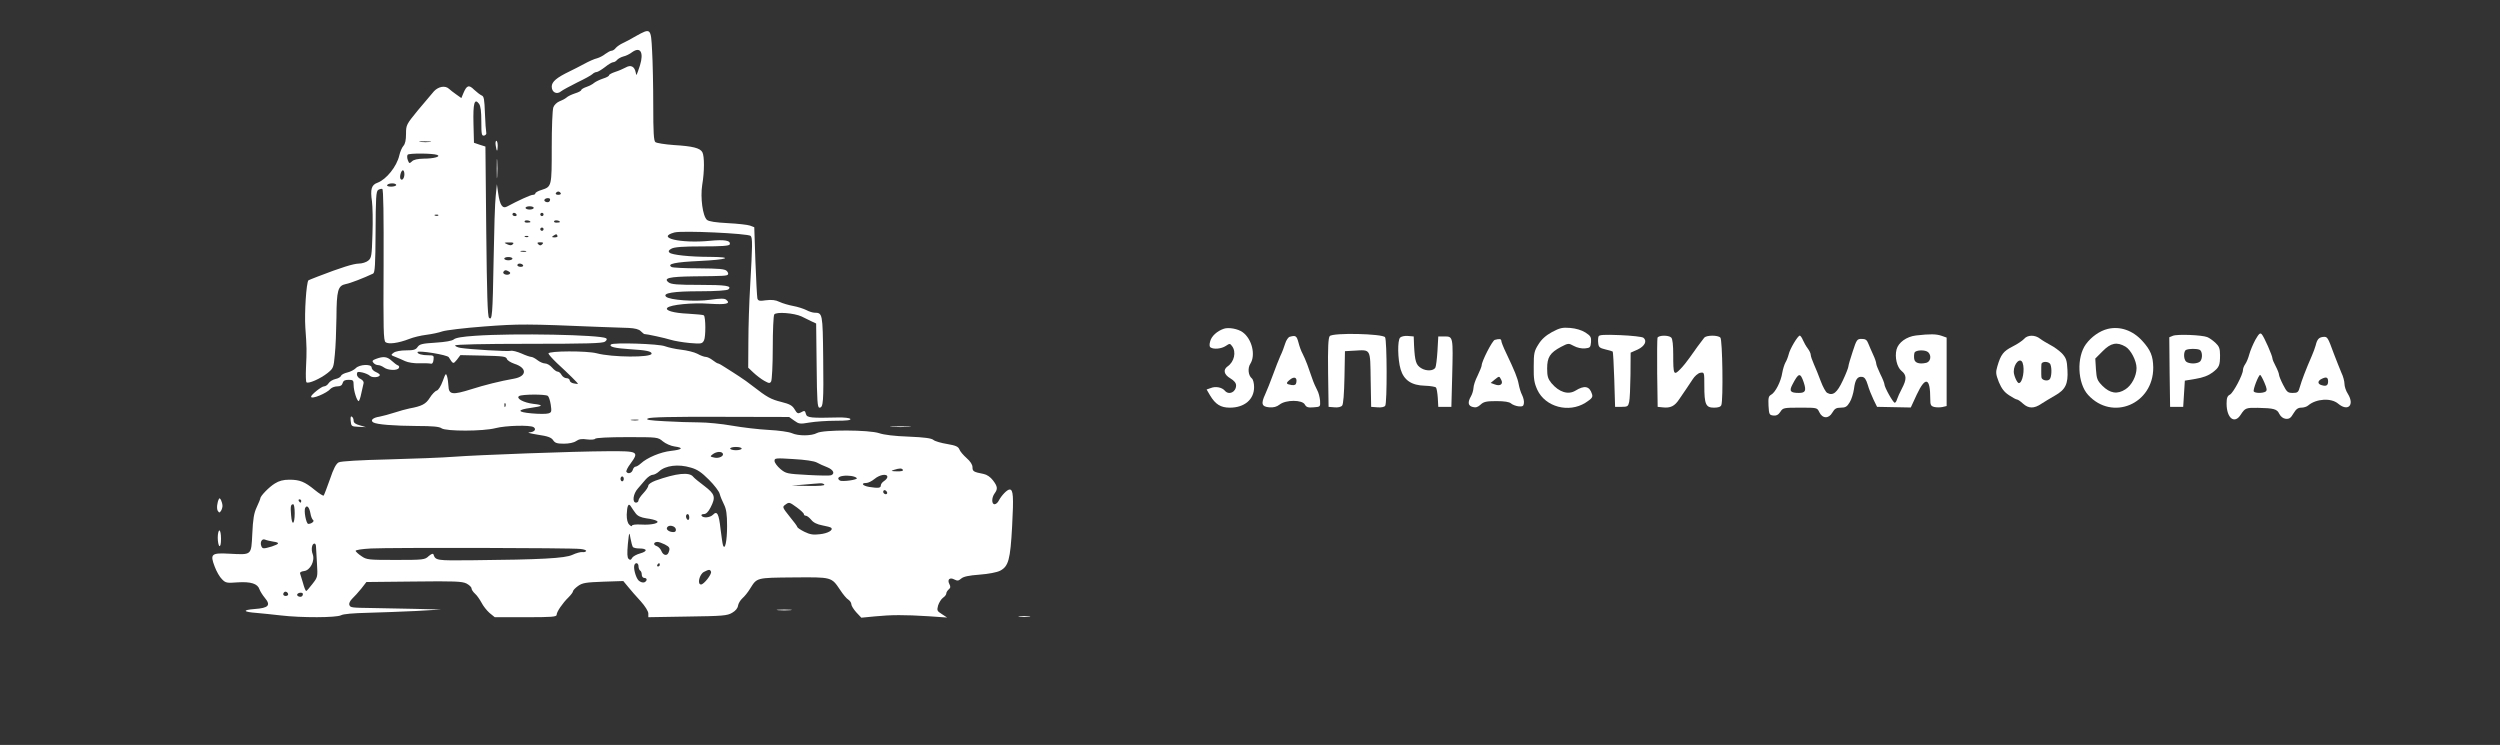 <?xml version="1.0" standalone="no"?>
<!DOCTYPE svg PUBLIC "-//W3C//DTD SVG 20010904//EN"
 "http://www.w3.org/TR/2001/REC-SVG-20010904/DTD/svg10.dtd">
<svg version="1.0" xmlns="http://www.w3.org/2000/svg"
 width="1527pt" height="455pt" viewBox="0 0 1527 455"
 preserveAspectRatio="xMidYMid meet">

<rect x="0" y="0" width="1527" height="455" fill="#333333" stroke="none"/>

<g transform="translate(0,455) scale(0.1,-0.1)"
fill="#fff" stroke="none">
<path d="M3885 4330 c-27 -16 -63 -35 -80 -43 -16 -7 -36 -21 -44 -30 -7 -10
-19 -17 -26 -17 -7 0 -23 -9 -37 -19 -13 -11 -37 -23 -51 -27 -15 -3 -51 -19
-80 -35 -28 -15 -67 -35 -86 -44 -81 -39 -111 -64 -111 -94 0 -36 32 -51 58
-28 9 7 53 31 97 53 44 21 86 44 93 51 7 7 19 13 26 13 7 0 30 14 51 30 21 17
43 30 50 30 7 0 18 6 24 14 7 8 24 17 38 21 15 3 40 15 55 27 50 35 71 -3 47
-81 -22 -66 -22 -68 -26 -44 -7 37 -30 49 -61 31 -15 -8 -44 -21 -64 -27 -21
-7 -38 -16 -38 -21 0 -5 -17 -14 -37 -20 -21 -7 -45 -19 -54 -26 -8 -8 -30
-19 -47 -25 -18 -6 -32 -15 -32 -19 0 -5 -17 -14 -37 -20 -21 -7 -45 -18 -53
-26 -8 -7 -27 -17 -43 -23 -15 -6 -32 -22 -37 -36 -6 -15 -10 -124 -10 -244 0
-240 0 -241 -62 -261 -21 -6 -38 -16 -38 -21 0 -5 -7 -9 -15 -9 -14 0 -90 -35
-159 -72 -27 -14 -43 10 -53 81 l-8 56 -7 -70 c-5 -38 -10 -214 -13 -390 -6
-342 -9 -375 -28 -356 -9 9 -13 147 -17 529 l-5 517 -35 11 -35 12 -3 117 c-3
125 6 158 34 121 10 -14 14 -47 14 -109 0 -79 2 -88 18 -85 9 3 15 10 12 19
-2 8 -6 60 -8 117 -3 86 -6 104 -20 109 -9 4 -30 20 -46 35 -32 32 -45 28 -66
-22 l-12 -29 -31 22 c-17 12 -38 28 -45 35 -23 21 -63 14 -91 -15 -14 -16 -58
-68 -98 -116 -71 -87 -73 -90 -73 -145 0 -37 -5 -61 -16 -73 -9 -10 -20 -36
-25 -58 -15 -67 -79 -147 -133 -167 -37 -13 -45 -39 -34 -114 4 -30 6 -120 3
-200 -4 -133 -6 -146 -26 -162 -12 -10 -38 -18 -58 -18 -33 -1 -105 -23 -250
-79 -29 -11 -55 -22 -57 -23 -13 -14 -25 -199 -19 -288 9 -125 9 -140 4 -247
-2 -45 -1 -85 3 -88 11 -11 85 22 128 56 36 29 38 33 45 112 5 45 9 147 10
227 1 168 9 195 57 205 28 5 110 37 167 64 11 6 14 53 15 254 1 209 3 249 16
257 8 5 20 8 25 6 7 -2 9 -163 8 -463 -2 -393 -1 -463 12 -473 17 -14 79 -6
145 20 25 10 71 21 104 25 32 4 76 13 98 21 21 7 136 21 256 30 213 16 255 16
712 -3 63 -2 140 -5 171 -6 37 -2 62 -8 73 -20 10 -9 19 -17 20 -17 16 0 130
-25 161 -35 22 -7 75 -16 117 -20 72 -6 77 -5 88 16 11 20 11 142 -1 153 -2 3
-46 7 -96 10 -90 4 -143 20 -127 36 19 19 151 32 255 25 106 -7 134 0 105 24
-11 9 -35 9 -98 0 -91 -13 -249 -2 -270 19 -22 22 46 33 206 33 101 0 166 5
174 11 26 22 -12 28 -179 28 -130 0 -169 3 -185 15 -34 26 2 35 151 37 194 2
203 3 211 11 4 4 1 14 -7 22 -11 12 -47 15 -170 16 -85 0 -161 4 -167 8 -31
19 21 30 171 37 171 8 213 24 65 25 -124 0 -235 12 -249 26 -8 8 -5 15 12 24
17 10 70 14 188 14 117 0 165 3 168 12 8 24 -31 31 -122 22 -178 -17 -332 19
-216 51 48 13 450 -6 466 -21 12 -12 11 -58 -3 -304 -6 -99 -11 -252 -11 -341
l-1 -160 33 -31 c17 -16 47 -39 65 -49 29 -16 34 -17 42 -4 5 8 10 101 10 205
0 105 4 196 9 204 11 18 122 9 167 -12 16 -8 43 -21 59 -29 l30 -14 3 -257 c2
-218 5 -257 17 -257 24 0 26 34 23 304 -3 274 -4 275 -53 276 -11 0 -33 7 -50
16 -16 8 -52 20 -80 25 -27 5 -65 16 -84 25 -24 12 -48 14 -82 10 -40 -6 -48
-4 -53 11 -2 10 -8 112 -12 226 l-7 209 -26 10 c-14 5 -75 12 -136 15 -75 4
-115 10 -127 20 -26 23 -41 136 -29 213 14 82 14 176 1 200 -14 26 -59 37
-174 44 -55 4 -106 12 -113 18 -10 8 -13 60 -13 223 0 116 -3 267 -7 333 -7
141 -8 142 -98 92z m-1257 -647 c-15 -2 -42 -2 -60 0 -18 2 -6 4 27 4 33 0 48
-2 33 -4z m42 -79 c26 -10 -19 -23 -82 -23 -37 -1 -62 -6 -72 -17 -15 -14 -17
-13 -25 8 -5 13 -5 28 -1 33 8 10 152 9 180 -1z m-200 -118 c0 -26 -15 -43
-24 -28 -7 12 4 52 15 52 5 0 9 -11 9 -24z m-50 -66 c0 -5 -14 -10 -31 -10
-17 0 -28 4 -24 10 3 6 17 10 31 10 13 0 24 -4 24 -10z m1005 -50 c3 -5 -3
-10 -15 -10 -12 0 -18 5 -15 10 3 6 10 10 15 10 5 0 12 -4 15 -10z m-65 -38
c0 -14 -11 -21 -26 -15 -8 3 -11 9 -8 14 7 11 34 12 34 1z m-100 -52 c0 -5
-11 -10 -25 -10 -14 0 -25 5 -25 10 0 6 11 10 25 10 14 0 25 -4 25 -10z m-105
-40 c3 -5 -1 -10 -9 -10 -9 0 -16 5 -16 10 0 6 4 10 9 10 6 0 13 -4 16 -10z
m165 0 c0 -5 -4 -10 -10 -10 -5 0 -10 5 -10 10 0 6 5 10 10 10 6 0 10 -4 10
-10z m-643 -6 c-3 -3 -12 -4 -19 -1 -8 3 -5 6 6 6 11 1 17 -2 13 -5z m563 -40
c0 -2 -9 -4 -21 -4 -11 0 -18 4 -14 10 5 8 35 3 35 -6z m180 0 c0 -2 -9 -4
-21 -4 -11 0 -18 4 -14 10 5 8 35 3 35 -6z m-100 -44 c0 -5 -4 -10 -10 -10 -5
0 -10 5 -10 10 0 6 5 10 10 10 6 0 10 -4 10 -10z m85 -40 c3 -6 -4 -10 -17
-10 -18 0 -20 2 -8 10 19 12 18 12 25 0z m-178 -6 c-3 -3 -12 -4 -19 -1 -8 3
-5 6 6 6 11 1 17 -2 13 -5z m-95 -46 c-8 -8 -17 -8 -34 0 -22 10 -21 11 12 11
26 1 31 -2 22 -11z m180 0 c-9 -9 -15 -9 -24 0 -9 9 -7 12 12 12 19 0 21 -3
12 -12z m-99 -45 c-7 -2 -21 -2 -30 0 -10 3 -4 5 12 5 17 0 24 -2 18 -5z m-83
-43 c0 -5 -11 -10 -25 -10 -14 0 -25 5 -25 10 0 6 11 10 25 10 14 0 25 -4 25
-10z m65 -40 c3 -5 -3 -10 -14 -10 -12 0 -21 5 -21 10 0 6 6 10 14 10 8 0 18
-4 21 -10z m-86 -39 c9 -6 10 -10 2 -16 -16 -9 -44 2 -36 15 8 12 16 12 34 1z"/>
<path d="M3028 3660 c2 -16 6 -30 8 -30 2 0 4 14 4 30 0 17 -4 30 -8 30 -5 0
-7 -13 -4 -30z"/>
<path d="M3034 3520 c0 -52 1 -74 3 -47 2 26 2 68 0 95 -2 26 -3 4 -3 -48z"/>
<path d="M7475 2542 c-41 -14 -75 -45 -83 -76 -6 -20 -5 -34 2 -38 19 -13 66
-9 93 9 24 16 26 16 39 -2 26 -35 13 -95 -28 -123 -29 -21 -22 -50 17 -73 23
-14 35 -28 35 -43 0 -41 -44 -62 -69 -32 -17 20 -56 28 -85 16 l-26 -9 21 -36
c33 -55 65 -75 121 -75 89 0 148 50 148 125 0 24 -6 48 -14 54 -22 18 -26 63
-9 89 34 53 10 152 -47 193 -29 21 -86 31 -115 21z"/>
<path d="M9480 2522 c-38 -21 -64 -44 -83 -75 -26 -41 -29 -54 -29 -136 -1
-76 3 -100 22 -142 49 -105 192 -143 294 -79 40 26 46 34 40 53 -15 49 -46 55
-101 21 -44 -27 -100 -10 -147 46 -21 26 -26 42 -26 89 0 69 17 96 84 132 45
23 46 24 79 6 20 -11 48 -17 68 -15 31 3 34 6 37 38 2 31 -2 38 -34 59 -24 15
-58 25 -93 28 -48 4 -64 0 -111 -25z"/>
<path d="M12874 2541 c-49 -12 -100 -48 -133 -93 -58 -79 -52 -239 13 -310
148 -162 399 -56 398 167 -1 70 -16 107 -67 163 -58 64 -136 91 -211 73z m108
-108 c33 -19 68 -87 68 -131 0 -49 -30 -106 -68 -130 -49 -32 -94 -25 -141 22
-31 32 -35 42 -39 101 l-4 65 45 45 c50 51 87 58 139 28z"/>
<path d="M13776 2475 c-14 -26 -31 -66 -37 -88 -6 -23 -17 -50 -25 -61 -8 -11
-14 -27 -14 -36 0 -28 -58 -138 -79 -150 -16 -8 -21 -20 -21 -55 0 -90 49
-128 87 -67 26 40 32 42 103 41 99 -2 118 -7 132 -37 9 -17 23 -28 39 -30 21
-2 31 4 47 32 16 27 28 36 48 36 15 0 35 6 43 14 49 41 140 47 183 10 60 -50
101 -8 59 60 -12 18 -21 46 -21 62 0 15 -8 46 -19 68 -10 23 -30 75 -46 116
-37 101 -39 105 -66 102 -26 -3 -36 -15 -45 -52 -4 -14 -14 -43 -24 -65 -35
-80 -62 -151 -72 -187 -9 -34 -14 -38 -44 -38 -30 0 -36 5 -59 50 -14 27 -25
55 -25 62 0 7 -9 30 -20 51 -11 20 -20 42 -20 48 0 16 -51 132 -65 147 -10 11
-17 5 -39 -33z m55 -262 c16 -37 17 -48 7 -55 -18 -11 -65 -10 -72 1 -6 10 29
101 39 101 3 0 15 -21 26 -47z m389 7 c0 -24 -11 -31 -38 -23 -28 7 -28 27 1
40 27 13 37 8 37 -17z"/>
<path d="M2902 2499 c-76 -5 -119 -12 -130 -22 -11 -9 -50 -16 -112 -20 -81
-5 -97 -9 -109 -26 -11 -17 -24 -21 -70 -21 -34 0 -65 -6 -76 -14 -19 -14 -19
-15 10 -26 17 -7 44 -18 60 -26 17 -8 55 -14 85 -13 30 1 62 0 70 -2 10 -3 16
5 18 24 3 25 1 27 -32 27 -38 0 -66 8 -66 19 0 13 183 -16 191 -31 27 -43 27
-43 50 -15 l21 28 139 -3 c120 -3 140 -5 145 -20 2 -9 23 -22 46 -30 79 -25
77 -77 -3 -91 -86 -15 -180 -39 -259 -64 -117 -37 -139 -34 -141 20 -1 18 -4
43 -8 57 -7 23 -9 21 -27 -28 -11 -30 -26 -55 -37 -58 -10 -3 -29 -23 -42 -44
-24 -38 -48 -51 -125 -65 -19 -4 -60 -15 -90 -25 -30 -10 -72 -21 -92 -25 -41
-6 -58 -23 -38 -35 21 -13 127 -21 268 -22 95 0 136 -4 149 -14 26 -19 254
-19 330 1 62 16 210 20 232 6 20 -13 4 -31 -27 -32 -15 -1 9 -7 52 -14 62 -9
83 -17 94 -33 12 -18 24 -22 66 -22 31 0 61 6 75 16 17 12 35 15 67 10 24 -3
46 -1 49 4 4 6 83 10 195 10 188 0 188 0 219 -26 17 -14 49 -28 71 -31 58 -8
49 -19 -22 -27 -63 -7 -145 -41 -184 -77 -11 -10 -25 -19 -31 -19 -7 0 -15 -9
-18 -20 -6 -20 -29 -27 -39 -12 -3 5 8 28 25 50 54 74 47 77 -136 76 -212 -1
-801 -23 -945 -34 -63 -5 -242 -12 -397 -16 -172 -4 -291 -11 -304 -18 -16 -8
-32 -38 -54 -104 -18 -51 -35 -95 -38 -99 -3 -3 -27 12 -54 34 -62 51 -92 63
-156 63 -36 0 -63 -7 -88 -23 -35 -21 -89 -77 -89 -91 0 -4 -10 -28 -22 -54
-17 -36 -23 -73 -27 -162 -7 -134 -1 -129 -141 -122 -109 6 -118 -2 -89 -78
11 -30 31 -65 45 -78 22 -23 30 -24 96 -19 80 5 122 -8 133 -43 4 -11 18 -34
32 -51 39 -46 24 -63 -63 -69 -77 -6 -69 -18 16 -24 30 -3 96 -9 145 -15 126
-15 341 -14 368 1 14 8 76 13 162 15 77 2 210 7 295 11 l155 9 -160 4 c-88 2
-203 4 -255 5 -134 2 -140 2 -146 19 -4 9 4 25 17 38 13 12 38 40 56 62 l31
40 290 3 c251 3 294 1 321 -12 17 -9 31 -22 31 -30 0 -7 9 -21 21 -32 12 -10
29 -35 40 -55 10 -20 32 -48 49 -63 l32 -26 189 0 c159 0 189 2 189 15 0 18
36 71 73 107 15 15 27 31 27 37 0 5 14 20 31 32 27 19 47 22 154 26 l122 4 29
-35 c16 -20 50 -59 77 -88 27 -30 47 -62 47 -75 l0 -23 239 4 c215 3 243 5
273 23 21 12 34 28 36 44 2 13 14 33 26 44 13 11 35 38 48 60 42 67 36 66 265
68 236 2 231 3 285 -77 17 -26 39 -53 50 -59 10 -7 18 -19 18 -28 0 -9 14 -31
30 -49 l31 -33 82 8 c103 10 182 10 327 1 l115 -8 -32 21 c-30 19 -31 22 -23
53 6 18 19 39 30 47 11 7 20 19 20 26 0 7 7 18 15 25 11 9 12 17 4 32 -15 28
2 44 31 28 18 -9 25 -8 41 6 14 12 45 19 112 24 55 4 106 14 126 24 51 27 62
67 73 270 10 185 7 226 -15 226 -15 0 -49 -35 -66 -67 -6 -13 -18 -23 -26 -23
-19 0 -19 40 0 66 20 27 19 42 -10 80 -15 20 -37 35 -57 39 -62 12 -68 16 -68
41 0 16 -13 36 -36 56 -20 18 -40 41 -44 53 -7 17 -22 24 -75 33 -37 6 -75 17
-84 25 -11 10 -54 16 -151 20 -86 3 -151 11 -180 21 -61 21 -343 22 -380 1
-32 -18 -113 -19 -153 -1 -18 8 -81 17 -142 20 -60 3 -161 15 -224 26 -62 11
-153 20 -201 20 -48 0 -142 3 -209 7 -96 5 -119 9 -104 17 12 8 152 11 441 10
l422 -1 31 -22 c29 -21 35 -22 93 -12 35 6 106 11 160 11 67 0 95 3 90 11 -4
6 -35 10 -78 9 -159 -4 -187 -2 -193 20 -6 23 -8 24 -33 10 -16 -8 -22 -5 -36
19 -14 24 -30 33 -82 46 -64 16 -87 29 -172 95 -25 20 -63 47 -85 61 -22 14
-58 38 -81 52 -22 15 -44 27 -48 27 -4 0 -19 9 -33 20 -14 11 -33 20 -42 20
-9 0 -32 8 -51 19 -19 10 -64 21 -100 25 -35 4 -79 14 -98 21 -35 15 -317 24
-330 11 -14 -14 23 -23 116 -29 100 -6 132 -13 132 -27 0 -25 -242 -23 -335 2
-60 16 -295 15 -295 -1 0 -5 23 -31 51 -58 74 -68 129 -123 129 -127 0 -2 -11
-1 -25 2 -14 2 -25 11 -25 18 0 8 -9 14 -20 14 -10 0 -24 9 -30 20 -6 11 -16
20 -24 20 -7 0 -22 11 -34 25 -12 14 -31 25 -43 25 -11 0 -32 9 -46 20 -14 11
-31 20 -38 20 -7 0 -34 9 -60 21 -26 11 -55 19 -65 16 -19 -5 -251 9 -307 18
-18 3 -33 10 -33 15 0 6 170 10 448 10 360 0 452 3 467 13 12 9 14 16 7 21
-35 21 -558 32 -800 15z m444 -367 c6 -4 14 -28 18 -54 6 -42 5 -47 -14 -53
-12 -4 -58 -4 -102 0 -91 8 -92 22 -4 34 74 10 78 17 15 24 -60 7 -110 34 -88
48 17 11 159 12 175 1z m-259 -64 c-3 -8 -6 -5 -6 6 -1 11 2 17 5 13 3 -3 4
-12 1 -19z m811 -85 c-10 -2 -28 -2 -40 0 -13 2 -5 4 17 4 22 1 32 -1 23 -4z
m632 -173 c0 -5 -16 -10 -35 -10 -19 0 -35 5 -35 10 0 6 16 10 35 10 19 0 35
-4 35 -10z m-116 -29 c11 -16 -23 -33 -51 -26 -27 6 -27 7 -9 21 22 16 52 18
60 5z m575 -56 c14 -8 43 -21 64 -29 37 -15 49 -39 23 -49 -7 -3 -72 -2 -143
2 -125 7 -132 8 -166 36 -20 17 -36 39 -36 49 -1 18 5 19 115 12 72 -4 126
-12 143 -21z m-770 -31 c40 -11 66 -29 111 -74 33 -33 63 -72 66 -87 4 -16 16
-44 26 -64 14 -28 19 -58 19 -133 0 -91 -13 -151 -25 -116 -3 8 -9 53 -15 99
-10 93 -21 113 -46 87 -18 -18 -60 -22 -70 -6 -3 6 3 10 14 10 14 0 27 13 41
40 33 64 27 82 -37 131 -32 24 -63 49 -69 57 -23 30 -103 22 -231 -24 -24 -9
-43 -22 -43 -30 0 -8 -13 -28 -30 -46 -16 -17 -30 -37 -30 -44 0 -8 -7 -14
-15 -14 -25 0 -18 54 11 86 14 16 36 41 49 57 14 15 32 27 42 27 9 0 26 9 38
20 39 37 118 47 194 24z m1296 -14 c4 -6 -11 -10 -37 -9 -36 1 -39 2 -18 9 36
11 48 11 55 0z m-282 -50 c11 -10 -88 -24 -103 -15 -18 11 -11 24 18 28 32 5
74 -1 85 -13z m187 7 c0 -7 -9 -18 -20 -25 -11 -7 -20 -19 -20 -27 0 -16 -15
-18 -72 -9 -40 7 -52 24 -17 24 12 0 34 11 51 25 31 26 78 34 78 12z m-1610
-12 c0 -8 -4 -15 -10 -15 -5 0 -10 7 -10 15 0 8 5 15 10 15 6 0 10 -7 10 -15z
m1225 -35 c4 -6 -30 -9 -97 -8 l-103 2 75 6 c41 4 85 7 97 8 12 1 25 -2 28 -8z
m382 -56 c-9 -9 -28 6 -21 18 4 6 10 6 17 -1 6 -6 8 -13 4 -17z m-3577 -44 c0
-5 -2 -10 -4 -10 -3 0 -8 5 -11 10 -3 6 -1 10 4 10 6 0 11 -4 11 -10z m3028
-40 c23 -17 42 -35 42 -40 0 -6 5 -10 12 -10 7 0 21 -11 33 -25 13 -17 36 -28
68 -34 26 -5 51 -11 54 -15 14 -14 -21 -34 -69 -39 -41 -5 -60 -2 -95 15 -24
12 -43 25 -43 29 0 4 -21 33 -47 64 -44 55 -45 59 -28 71 25 19 26 18 73 -16z
m-3068 -34 c0 -71 -17 -81 -22 -13 -5 55 -2 67 13 67 5 0 9 -24 9 -54z m2083
-2 c12 -16 32 -25 65 -30 26 -3 54 -10 62 -15 25 -13 -28 -27 -93 -23 -34 2
-57 -1 -57 -7 0 -6 -7 -3 -16 6 -11 10 -16 32 -16 61 2 56 11 75 26 50 6 -10
19 -29 29 -42z m-1987 1 c3 -20 11 -38 16 -41 11 -7 -9 -24 -29 -24 -13 0 -29
83 -18 99 10 18 24 3 31 -34z m2314 -26 c0 -11 -4 -17 -10 -14 -5 3 -10 13
-10 21 0 8 5 14 10 14 6 0 10 -9 10 -21z m-82 -71 c2 -12 -3 -18 -15 -18 -26
0 -47 16 -38 29 10 18 49 9 53 -11z m-263 -108 c3 -6 21 -10 40 -10 49 0 52
-17 6 -30 -22 -6 -45 -18 -50 -28 -7 -13 -13 -14 -22 -5 -8 8 -9 33 -4 90 8
76 9 77 16 35 4 -23 11 -47 14 -52z m-2197 32 c43 -6 40 -14 -8 -30 -51 -15
-57 -15 -64 3 -9 24 4 47 23 39 9 -4 31 -9 49 -12z m2392 -17 c31 -16 34 -23
24 -49 -9 -24 -33 -19 -44 8 -5 13 -18 27 -30 31 -22 7 -18 25 6 25 8 0 28 -7
44 -15z m-2130 -12 c1 -10 3 -56 6 -103 5 -84 5 -85 -28 -127 -18 -24 -35 -43
-38 -43 -3 0 -12 21 -19 48 -8 26 -16 52 -18 59 -3 7 7 13 24 15 38 4 68 63
53 103 -11 29 -5 65 11 65 5 0 9 -8 9 -17z m1615 -16 c22 -2 38 -8 35 -13 -3
-5 -14 -8 -24 -6 -10 1 -37 -6 -60 -17 -45 -21 -189 -29 -614 -33 -220 -2
-221 -2 -235 37 -3 6 -15 0 -29 -12 -23 -22 -32 -23 -201 -23 -166 0 -178 1
-209 23 -19 12 -34 27 -36 32 -1 6 38 12 95 15 119 6 1222 4 1278 -3z m355
-106 c0 -11 5 -23 10 -26 6 -3 10 -15 10 -26 0 -10 7 -19 15 -19 20 0 19 -19
0 -27 -9 -3 -24 2 -34 11 -18 17 -35 81 -25 98 9 15 24 8 24 -11z m130 9 c0
-5 -5 -10 -11 -10 -5 0 -7 5 -4 10 3 6 8 10 11 10 2 0 4 -4 4 -10z m313 -42
c5 -16 -44 -78 -61 -78 -25 0 -10 63 18 77 31 16 37 16 43 1z m-2583 -139 c0
-5 -7 -9 -15 -9 -15 0 -20 12 -9 23 8 8 24 -1 24 -14z m90 3 c0 -14 -11 -21
-26 -15 -8 3 -11 9 -8 14 7 11 34 12 34 1z"/>
<path d="M8122 2497 c-9 -11 -12 -71 -10 -223 l3 -209 36 -3 c21 -2 40 2 47
11 7 8 12 72 14 173 l3 159 54 3 c106 6 100 16 103 -176 l3 -167 39 -3 c24 -2
42 2 47 10 12 18 11 400 -1 418 -14 22 -320 29 -338 7z"/>
<path d="M9764 2495 c-3 -7 -4 -26 -2 -41 2 -24 9 -30 43 -38 22 -5 42 -11 45
-13 3 -3 7 -80 10 -171 l5 -167 40 0 c36 0 40 3 46 30 4 17 7 91 8 165 l1 136
43 19 c44 21 59 53 35 72 -7 6 -71 13 -141 16 -101 4 -130 2 -133 -8z"/>
<path d="M11703 2501 c-58 -7 -108 -43 -119 -86 -12 -47 3 -108 30 -130 32
-26 33 -51 3 -108 -13 -24 -26 -54 -30 -66 -3 -11 -9 -21 -14 -21 -10 0 -63
95 -63 113 0 6 -11 35 -25 62 -13 28 -25 56 -25 64 0 8 -8 32 -19 55 -10 23
-24 53 -30 69 -8 21 -17 27 -40 27 -28 0 -31 -4 -55 -78 -14 -42 -26 -83 -26
-90 0 -7 -15 -46 -34 -86 -35 -75 -60 -95 -95 -76 -9 4 -27 37 -40 72 -12 34
-32 81 -42 104 -10 23 -19 48 -19 56 0 9 -8 26 -18 39 -10 13 -23 36 -30 52
-6 15 -15 27 -19 27 -12 0 -61 -82 -68 -115 -4 -16 -13 -39 -20 -50 -6 -11
-15 -39 -19 -62 -8 -53 -42 -120 -68 -134 -16 -9 -18 -19 -16 -67 3 -53 5 -57
29 -60 19 -2 31 4 43 22 16 25 20 26 121 26 104 0 104 0 117 -27 19 -41 58
-42 80 -3 14 24 24 30 52 30 28 0 38 6 54 33 11 17 22 54 26 81 7 57 21 78 50
74 15 -2 24 -15 34 -48 7 -25 23 -65 35 -90 l22 -45 103 -2 103 -2 37 80 c53
112 82 103 82 -27 0 -38 3 -44 25 -50 14 -3 36 -3 50 0 l25 6 0 209 0 209 -31
11 c-33 11 -68 12 -156 2z m75 -103 c21 -21 14 -57 -12 -64 -42 -10 -71 -1
-74 24 -2 13 -1 30 2 38 7 17 67 19 84 2z m-761 -183 c17 -51 11 -65 -29 -65
-53 0 -61 11 -40 51 38 73 48 75 69 14z"/>
<path d="M13272 2499 l-22 -9 2 -212 3 -213 40 0 40 0 5 80 5 80 66 11 c44 7
78 20 102 38 42 32 47 43 47 106 0 41 -5 54 -27 75 -16 15 -38 31 -51 36 -33
13 -183 19 -210 8z m162 -85 c19 -7 21 -55 4 -72 -7 -7 -26 -12 -43 -12 -17 0
-36 5 -43 12 -16 16 -15 65 1 71 18 8 63 8 81 1z"/>
<path d="M7878 2493 c-9 -2 -22 -21 -28 -41 -6 -20 -19 -55 -30 -77 -10 -22
-30 -74 -45 -115 -15 -41 -36 -94 -47 -118 -27 -58 -22 -76 25 -80 26 -2 45 3
63 17 38 30 138 30 154 0 9 -16 19 -20 53 -17 42 3 42 3 40 41 -2 21 -9 50
-18 65 -8 15 -22 46 -30 70 -8 23 -22 61 -30 85 -8 23 -22 53 -29 67 -8 14
-19 44 -25 68 -11 41 -17 45 -53 35z m40 -279 c-2 -14 -10 -18 -28 -16 -36 6
-38 11 -11 33 27 22 45 13 39 -17z"/>
<path d="M8552 2488 c-17 -17 -15 -133 3 -194 20 -66 66 -98 149 -100 32 -1
62 -6 67 -11 4 -4 9 -33 11 -63 l3 -55 40 0 40 0 5 190 c6 237 6 240 -46 240
l-39 0 -5 -90 c-3 -49 -9 -95 -13 -101 -12 -20 -55 -22 -86 -3 -32 19 -39 42
-44 139 l-2 55 -35 3 c-19 2 -41 -3 -48 -10z"/>
<path d="M10124 2487 c-2 -7 -3 -105 -2 -217 l3 -205 29 -3 c49 -6 75 7 103
50 16 23 35 51 43 63 8 11 25 37 38 57 13 21 33 38 47 41 25 4 25 4 25 -79 0
-114 9 -134 59 -134 26 0 41 5 45 16 12 31 7 399 -6 412 -16 16 -84 15 -98 0
-15 -18 -61 -81 -90 -123 -14 -20 -39 -52 -57 -70 -40 -41 -43 -34 -43 89 0
58 -4 96 -12 104 -16 16 -77 15 -84 -1z"/>
<path d="M12363 2480 c-10 -11 -41 -32 -71 -47 -55 -28 -71 -48 -92 -120 -11
-37 -10 -48 9 -97 17 -40 33 -61 62 -80 21 -14 43 -26 48 -26 6 0 22 -11 37
-25 34 -31 68 -32 113 -1 20 13 57 35 83 50 64 36 81 71 76 157 -3 59 -8 72
-33 100 -17 17 -48 40 -70 51 -22 12 -51 29 -64 39 -31 25 -77 24 -98 -1z m-9
-146 c15 -40 0 -124 -23 -124 -10 0 -31 46 -31 70 0 50 40 90 54 54z m170 -10
c10 -25 7 -79 -5 -91 -14 -14 -49 -5 -50 13 -1 8 -1 25 -1 39 0 14 0 32 1 40
1 20 47 19 55 -1z"/>
<path d="M9130 2474 c-15 -4 -80 -131 -80 -156 0 -7 -12 -35 -25 -63 -14 -27
-25 -61 -25 -75 -1 -14 -7 -36 -15 -50 -22 -38 -18 -59 11 -66 18 -5 31 -1 48
15 18 17 35 21 96 21 49 0 79 -5 89 -14 9 -8 30 -16 46 -18 25 -2 31 1 33 19
2 12 -3 34 -11 50 -8 15 -17 45 -21 67 -7 38 -24 80 -77 191 -16 33 -29 66
-29 73 0 12 -11 14 -40 6z m39 -243 c15 -27 -6 -42 -39 -29 l-25 9 24 20 c29
23 28 23 40 0z"/>
<path d="M2297 2358 c-22 -8 -26 -13 -16 -24 6 -8 19 -14 28 -14 10 0 26 -7
37 -15 23 -17 80 -20 90 -3 4 6 2 14 -5 16 -7 2 -24 15 -38 28 -28 26 -51 29
-96 12z"/>
<path d="M2173 2301 c-10 -10 -33 -22 -51 -26 -18 -4 -36 -13 -39 -20 -2 -8
-18 -17 -34 -20 -17 -4 -35 -15 -42 -26 -6 -10 -19 -19 -28 -19 -15 0 -79 -51
-79 -63 0 -19 97 21 120 49 7 7 25 14 40 14 19 0 29 6 33 20 4 15 14 20 36 20
28 0 31 -3 31 -32 0 -34 20 -98 31 -98 3 0 11 21 16 48 6 26 12 54 14 62 2 8
-6 19 -18 25 -13 5 -23 18 -23 28 0 16 5 18 33 12 17 -4 39 -13 47 -21 15 -13
60 -9 60 6 0 4 -11 12 -25 18 -14 6 -25 18 -25 27 0 23 -74 20 -97 -4z"/>
<path d="M2142 1979 c3 -33 5 -34 48 -36 l45 -2 -37 11 c-27 7 -38 16 -38 28
0 11 -5 22 -11 25 -7 5 -9 -5 -7 -26z"/>
<path d="M5448 1943 c28 -2 76 -2 105 0 28 2 5 3 -53 3 -58 0 -81 -1 -52 -3z"/>
<path d="M1338 1504 c-12 -22 -16 -60 -8 -74 9 -13 11 -13 20 0 5 8 9 22 9 30
-1 24 -15 54 -21 44z"/>
<path d="M1330 1266 c0 -25 5 -48 10 -51 6 -4 10 13 10 44 0 28 -4 51 -10 51
-5 0 -10 -20 -10 -44z"/>
<path d="M4753 823 c20 -2 54 -2 75 0 20 2 3 4 -38 4 -41 0 -58 -2 -37 -4z"/>
<path d="M6228 783 c18 -2 45 -2 60 0 15 2 0 4 -33 4 -33 0 -45 -2 -27 -4z"/>
</g>
</svg>
